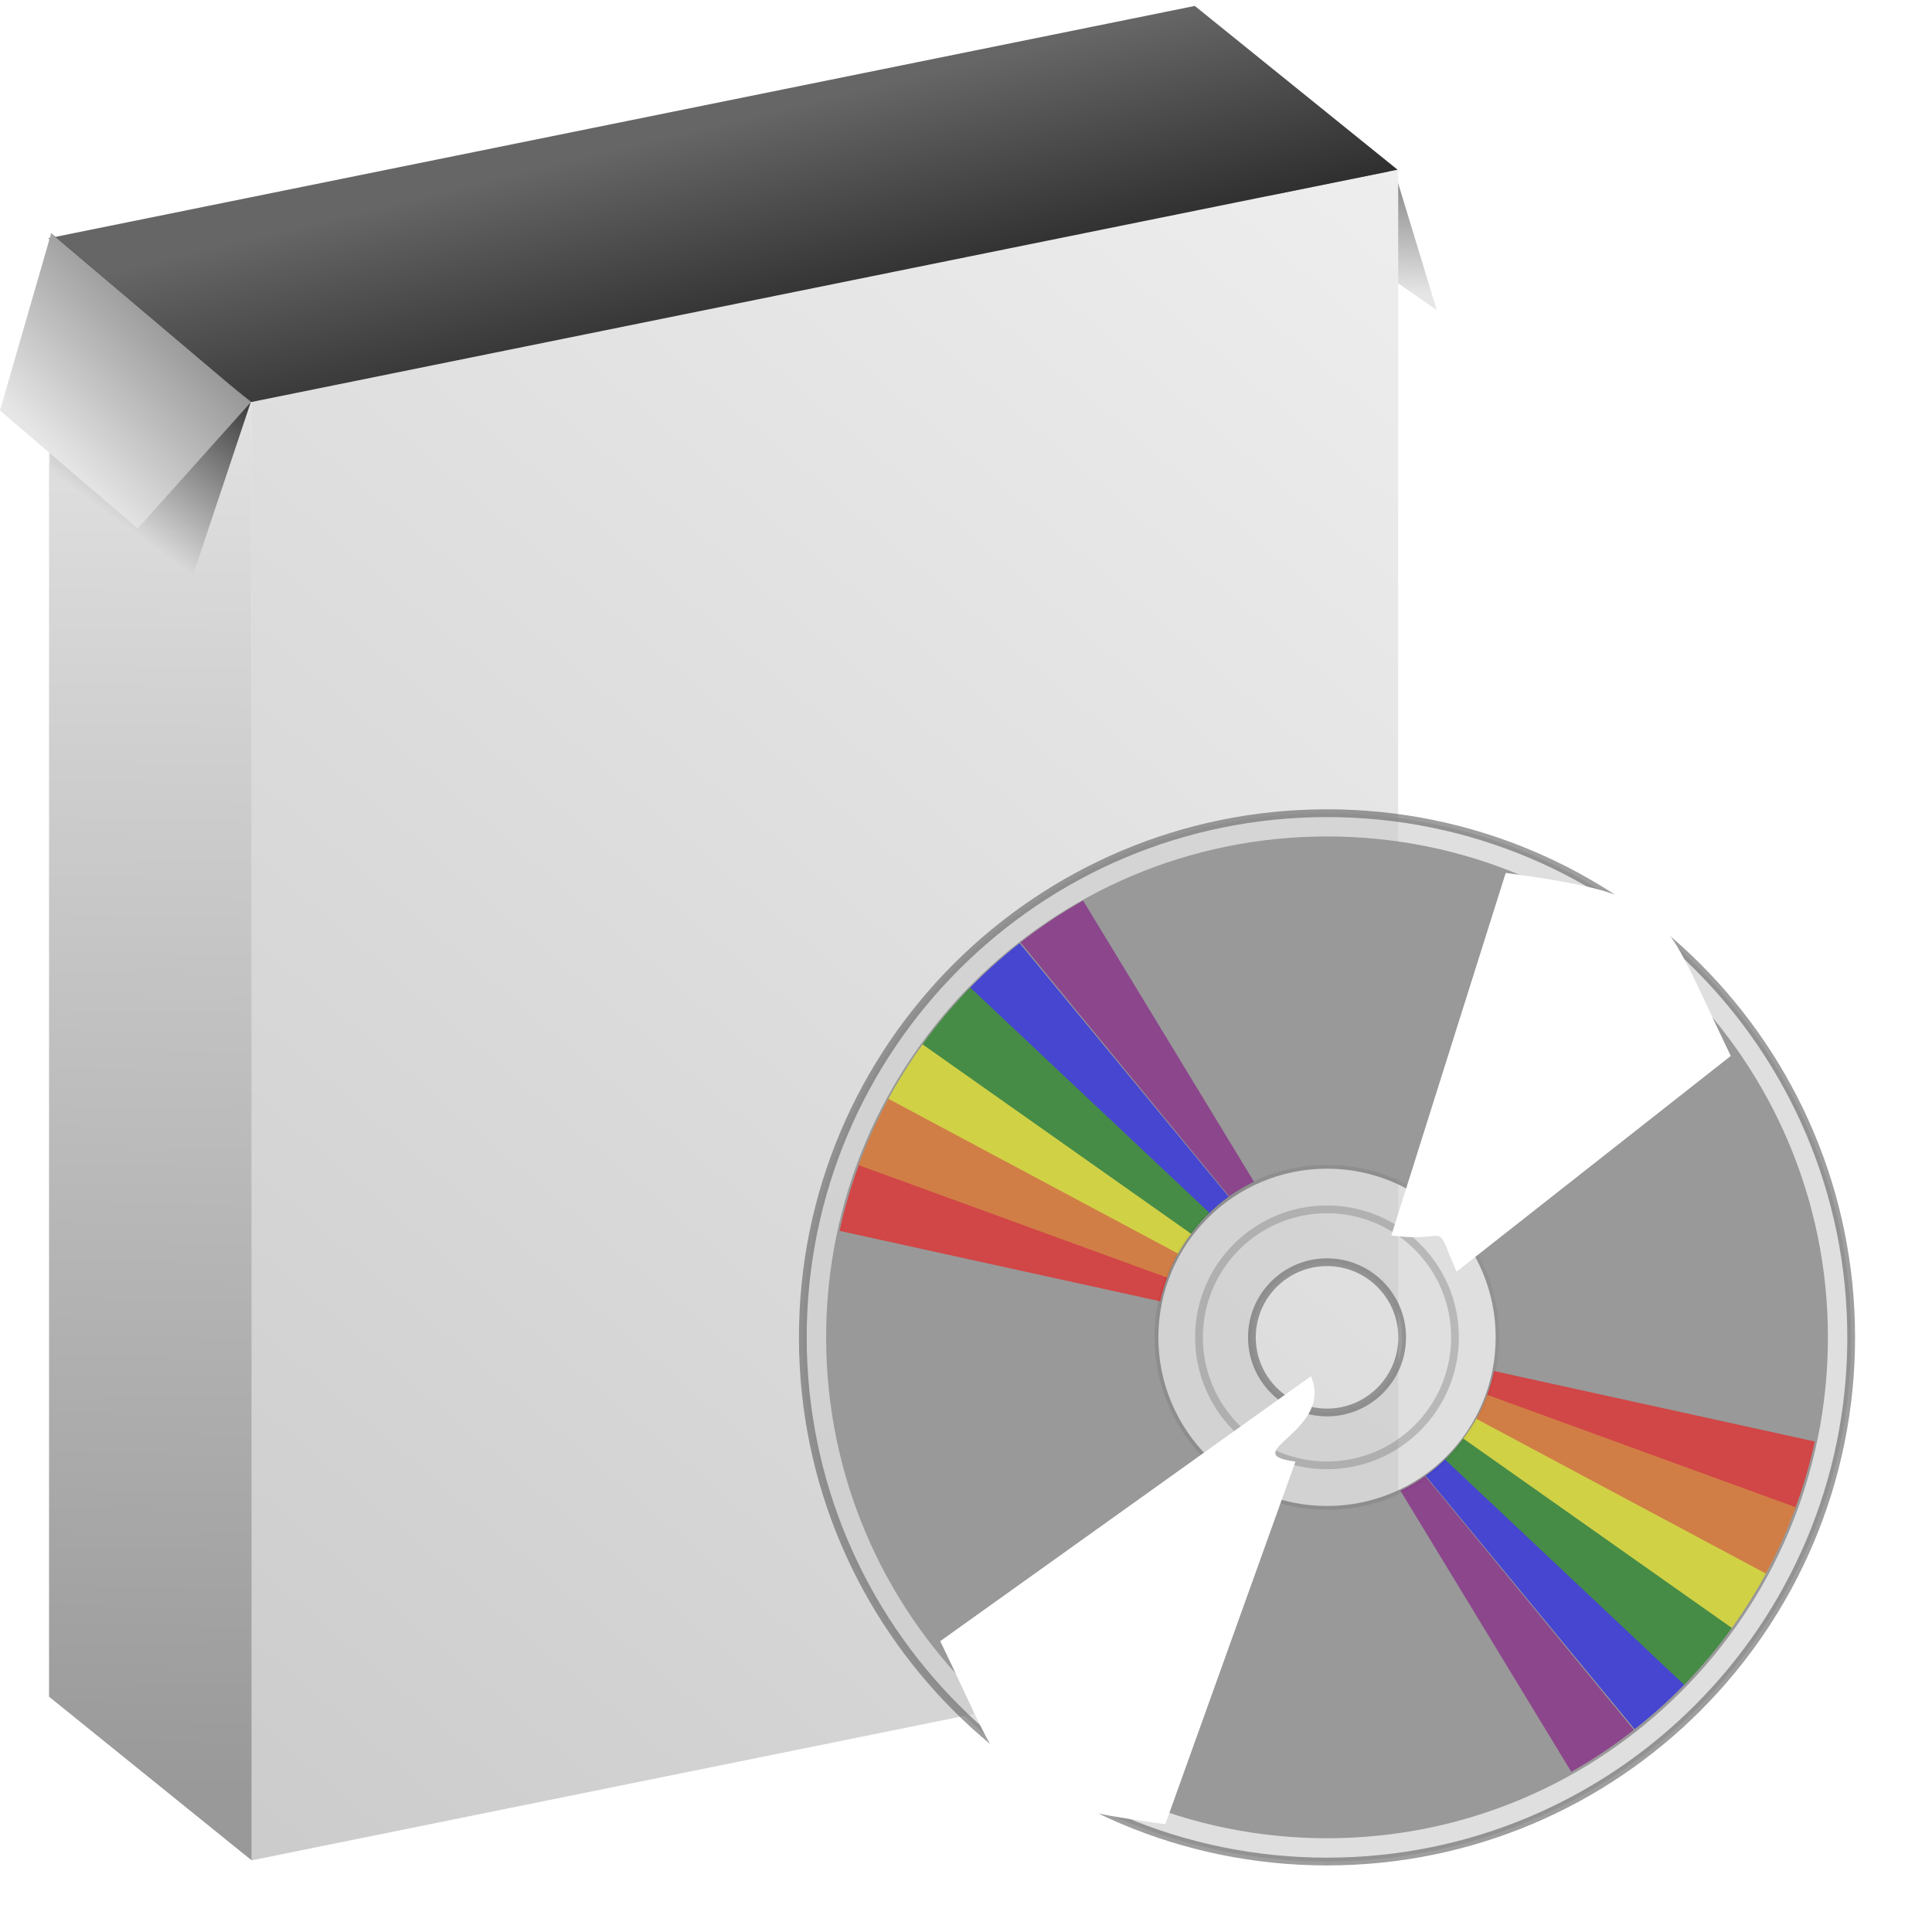 <?xml version="1.0" encoding="UTF-8" standalone="no"?>
<svg
   xmlns:dc="http://purl.org/dc/elements/1.1/"
   xmlns:cc="http://creativecommons.org/ns#"
   xmlns:rdf="http://www.w3.org/1999/02/22-rdf-syntax-ns#"
   xmlns:svg="http://www.w3.org/2000/svg"
   xmlns="http://www.w3.org/2000/svg"
   xmlns:xlink="http://www.w3.org/1999/xlink"
   xmlns:sodipodi="http://sodipodi.sourceforge.net/DTD/sodipodi-0.dtd"
   xmlns:inkscape="http://www.inkscape.org/namespaces/inkscape"
   viewBox="0 0 512 512"
   version="1.1"
   id="svg381"
   sodipodi:docname="Install.svg"
   width="512"
   height="512"
   inkscape:version="0.92.1 r15371">
  <sodipodi:namedview
     pagecolor="#ffffff"
     bordercolor="#666666"
     borderopacity="1"
     objecttolerance="10"
     gridtolerance="10"
     guidetolerance="10"
     inkscape:pageopacity="0"
     inkscape:pageshadow="2"
     inkscape:window-width="1920"
     inkscape:window-height="1017"
     id="namedview383"
     showgrid="false"
     inkscape:zoom="0.24191646"
     inkscape:cx="-845.96073"
     inkscape:cy="-45.124805"
     inkscape:window-x="-8"
     inkscape:window-y="-8"
     inkscape:window-maximized="1"
     inkscape:current-layer="svg381" />
  <defs
     id="defs165">
    <filter
       id="t"
       x="-0.261"
       y="-0.24"
       width="1.522"
       height="1.48">
      <feGaussianBlur
         stdDeviation="5.045"
         id="feGaussianBlur2" />
    </filter>
    <filter
       id="s"
       x="-0.427"
       y="-0.337"
       width="1.854"
       height="1.675">
      <feGaussianBlur
         stdDeviation="5.277"
         id="feGaussianBlur5" />
    </filter>
    <filter
       id="r"
       x="-0.348"
       y="-0.405"
       width="1.695"
       height="1.81">
      <feGaussianBlur
         stdDeviation="5.277"
         id="feGaussianBlur8" />
    </filter>
    <filter
       id="q"
       x="-0.312"
       y="-0.558"
       width="1.624"
       height="2.115">
      <feGaussianBlur
         stdDeviation="5.277"
         id="feGaussianBlur11" />
    </filter>
    <filter
       id="p"
       x="-0.377"
       y="-0.367"
       width="1.755"
       height="1.733">
      <feGaussianBlur
         stdDeviation="5.277"
         id="feGaussianBlur14" />
    </filter>
    <filter
       id="o"
       x="-0.325"
       y="-0.466"
       width="1.651"
       height="1.933">
      <feGaussianBlur
         stdDeviation="5.277"
         id="feGaussianBlur17" />
    </filter>
    <filter
       id="n"
       x="-0.304"
       y="-0.714"
       width="1.608"
       height="2.428">
      <feGaussianBlur
         stdDeviation="5.277"
         id="feGaussianBlur20" />
    </filter>
    <linearGradient
       id="j">
      <stop
         stop-color="#999"
         offset="0"
         id="stop23" />
      <stop
         stop-color="#e6e6e6"
         offset="1"
         id="stop25" />
    </linearGradient>
    <linearGradient
       id="d">
      <stop
         stop-color="#bfbcbc"
         offset="0"
         id="stop28" />
      <stop
         stop-color="#fff"
         offset="1"
         id="stop30" />
    </linearGradient>
    <linearGradient
       id="c">
      <stop
         stop-color="#8c6508"
         offset="0"
         id="stop33" />
      <stop
         stop-color="#ad7d09"
         offset="1"
         id="stop35" />
    </linearGradient>
    <linearGradient
       id="f">
      <stop
         stop-color="#d2691e"
         offset="0"
         id="stop38" />
      <stop
         stop-color="#e3813a"
         offset="1"
         id="stop40" />
    </linearGradient>
    <linearGradient
       id="g">
      <stop
         stop-color="#f4e477"
         offset="0"
         id="stop43" />
      <stop
         stop-color="#e6d24e"
         offset="1"
         id="stop45" />
    </linearGradient>
    <linearGradient
       id="a">
      <stop
         stop-color="#90f2a4"
         offset="0"
         id="stop48" />
      <stop
         stop-color="#0f3"
         offset="1"
         id="stop50" />
    </linearGradient>
    <linearGradient
       id="b">
      <stop
         stop-color="#545bff"
         offset="0"
         id="stop53" />
      <stop
         stop-color="#000aeb"
         offset="1"
         id="stop55" />
    </linearGradient>
    <linearGradient
       id="bu"
       x1="496.57"
       x2="495.86"
       y1="397.93"
       y2="417.73"
       gradientUnits="userSpaceOnUse"
       gradientTransform="matrix(2.086,0,0,2.086,-676.863,-794.115)">
      <stop
         stop-color="#666"
         offset="0"
         id="stop58" />
      <stop
         stop-color="#e6e6e6"
         offset="1"
         id="stop60" />
    </linearGradient>
    <linearGradient
       id="bs"
       x1="361.5"
       x2="548"
       y1="617.86"
       y2="399.86"
       gradientUnits="userSpaceOnUse"
       gradientTransform="matrix(2.086,0,0,2.086,-676.863,-794.115)">
      <stop
         stop-color="#ccc"
         offset="0"
         id="stop63" />
      <stop
         stop-color="#f2f2f2"
         offset="1"
         id="stop65" />
    </linearGradient>
    <linearGradient
       id="br"
       x1="373.25"
       x2="489.75"
       y1="500.86"
       y2="567.36"
       gradientUnits="userSpaceOnUse"
       gradientTransform="matrix(2.086,0,0,2.086,-676.863,-401.418)">
      <stop
         stop-color="#f00"
         offset="0"
         id="stop68" />
      <stop
         stop-color="#f60"
         offset=".151"
         id="stop70" />
      <stop
         stop-color="#fc0"
         offset=".336"
         id="stop72" />
      <stop
         stop-color="#00d400"
         offset=".542"
         id="stop74" />
      <stop
         stop-color="#00f"
         offset=".764"
         id="stop76" />
      <stop
         stop-color="#40a"
         offset="1"
         id="stop78" />
    </linearGradient>
    <linearGradient
       id="bq"
       x1="460.6"
       x2="460.78"
       y1="663.1"
       y2="729.13"
       gradientUnits="userSpaceOnUse">
      <stop
         stop-color="#0097e8"
         offset="0"
         id="stop81" />
      <stop
         stop-color="#d6f1ff"
         offset="1"
         id="stop83" />
    </linearGradient>
    <linearGradient
       id="bp"
       x1="488"
       x2="359"
       y1="290"
       y2="143"
       gradientTransform="matrix(0.125,-0.043,0,0.125,391.92,521.42)"
       gradientUnits="userSpaceOnUse">
      <stop
         stop-color="#d3b876"
         offset="0"
         id="stop86" />
      <stop
         stop-color="#e2d0a5"
         offset="1"
         id="stop88" />
    </linearGradient>
    <linearGradient
       id="h"
       x1="35"
       x2="144"
       y1="126.5"
       y2="185.5"
       gradientUnits="userSpaceOnUse">
      <stop
         stop-color="#8e8888"
         offset="0"
         id="stop91" />
      <stop
         stop-color="#d8d8d8"
         offset="1"
         id="stop93" />
    </linearGradient>
    <linearGradient
       id="bk"
       x1="460.33"
       x2="452.26"
       y1="707.3"
       y2="697.91"
       gradientUnits="userSpaceOnUse">
      <stop
         stop-color="#08598c"
         offset="0"
         id="stop96" />
      <stop
         stop-color="#1a9ef2"
         offset="1"
         id="stop98" />
    </linearGradient>
    <linearGradient
       id="x"
       x1="334"
       x2="345.5"
       y1="416.36"
       y2="463.36"
       gradientUnits="userSpaceOnUse"
       gradientTransform="matrix(2.086,0,0,2.086,-676.863,-794.115)">
      <stop
         stop-color="#666"
         offset="0"
         id="stop101" />
      <stop
         offset="1"
         id="stop103" />
    </linearGradient>
    <linearGradient
       id="w"
       x1="353.38"
       x2="340.46"
       y1="429.86"
       y2="447.64"
       gradientUnits="userSpaceOnUse"
       gradientTransform="matrix(2.086,0,0,2.086,-676.863,-794.115)">
      <stop
         offset="0"
         id="stop106" />
      <stop
         stop-opacity="0"
         offset="1"
         id="stop108" />
    </linearGradient>
    <linearGradient
       id="bt"
       x1="341.5"
       x2="345"
       y1="607.86"
       y2="420.36"
       gradientUnits="userSpaceOnUse"
       xlink:href="#j"
       gradientTransform="matrix(2.086,0,0,2.086,-676.863,-794.115)" />
    <linearGradient
       id="i"
       x1="111"
       x2="173"
       y1="224"
       y2="367"
       gradientUnits="userSpaceOnUse"
       xlink:href="#a" />
    <linearGradient
       id="bo"
       x1="366"
       x2="454"
       y1="194"
       y2="416"
       gradientTransform="matrix(0.125,-0.043,0,0.125,391.92,521.42)"
       gradientUnits="userSpaceOnUse"
       xlink:href="#f" />
    <linearGradient
       id="bn"
       x1="296.31"
       x2="346.47"
       y1="151.19"
       y2="175.75"
       gradientTransform="matrix(0.125,-0.043,0,0.125,391.92,521.42)"
       gradientUnits="userSpaceOnUse"
       xlink:href="#f" />
    <linearGradient
       id="bm"
       x1="417.03"
       x2="517.85"
       y1="381.16"
       y2="502.51"
       gradientTransform="matrix(0.125,-0.043,0,0.125,394.05,520.68)"
       gradientUnits="userSpaceOnUse"
       xlink:href="#c" />
    <linearGradient
       id="bl"
       x1="508.42"
       x2="422.55"
       y1="512.92"
       y2="392.92"
       gradientTransform="matrix(0.125,-0.043,0,0.125,394.05,520.68)"
       gradientUnits="userSpaceOnUse"
       xlink:href="#c" />
    <linearGradient
       id="bj"
       x1="323.93"
       x2="313.11"
       y1="407.13"
       y2="350.41"
       gradientTransform="matrix(0.125,-0.043,0,0.125,390.53,522.03)"
       gradientUnits="userSpaceOnUse"
       xlink:href="#d" />
    <linearGradient
       id="bi"
       x1="298.93"
       x2="330.11"
       y1="404.81"
       y2="350.41"
       gradientTransform="matrix(-0.125,0.043,0,0.125,477.83,492)"
       gradientUnits="userSpaceOnUse"
       xlink:href="#d" />
    <linearGradient
       id="bh"
       x1="320.99"
       x2="296.73"
       y1="351.18"
       y2="320"
       gradientTransform="matrix(0.125,-0.043,0,0.125,390.3,522.1)"
       gradientUnits="userSpaceOnUse"
       xlink:href="#d" />
    <linearGradient
       id="bg"
       x1="295.66"
       x2="322.4"
       y1="359.68"
       y2="322.17"
       gradientTransform="matrix(-0.125,0.043,0,0.125,477.83,492)"
       gradientUnits="userSpaceOnUse"
       xlink:href="#d" />
    <linearGradient
       id="bf"
       x1="289"
       x2="389"
       y1="317"
       y2="410.06"
       gradientTransform="matrix(0.125,-0.043,0,0.125,391.67,521.63)"
       gradientUnits="userSpaceOnUse"
       xlink:href="#c" />
    <linearGradient
       id="be"
       x1="512.56"
       x2="506.76"
       y1="447.81"
       y2="441.54"
       gradientUnits="userSpaceOnUse"
       xlink:href="#g" />
    <linearGradient
       id="bd"
       x1="507.45"
       x2="514.65"
       y1="439.68"
       y2="446.88"
       gradientUnits="userSpaceOnUse"
       xlink:href="#g" />
    <linearGradient
       id="bc"
       x1="37"
       x2="40"
       y1="487"
       y2="536.27"
       gradientTransform="matrix(0.125,-0.043,0,0.125,401.3,520.41)"
       gradientUnits="userSpaceOnUse"
       xlink:href="#a" />
    <linearGradient
       id="bb"
       x1="37"
       x2="40"
       y1="487"
       y2="536.27"
       gradientTransform="matrix(0.125,-0.043,0,0.125,409.3,517.64)"
       gradientUnits="userSpaceOnUse"
       xlink:href="#a" />
    <linearGradient
       id="ba"
       x1="37"
       x2="40"
       y1="487"
       y2="536.27"
       gradientTransform="matrix(0.125,-0.043,0,0.125,419.3,514.17)"
       gradientUnits="userSpaceOnUse"
       xlink:href="#a" />
    <linearGradient
       id="az"
       x1="37"
       x2="40"
       y1="487"
       y2="536.27"
       gradientTransform="matrix(0.125,-0.043,0,0.125,429.55,510.62)"
       gradientUnits="userSpaceOnUse"
       xlink:href="#a" />
    <linearGradient
       id="ay"
       x1="37"
       x2="40"
       y1="487"
       y2="536.27"
       gradientTransform="matrix(0.125,-0.043,0,0.125,438.55,507.5)"
       gradientUnits="userSpaceOnUse"
       xlink:href="#a" />
    <linearGradient
       id="ax"
       x1="37"
       x2="40"
       y1="487"
       y2="536.27"
       gradientTransform="matrix(0.125,-0.043,0,0.125,447.8,504.29)"
       gradientUnits="userSpaceOnUse"
       xlink:href="#a" />
    <linearGradient
       id="aw"
       x1="37"
       x2="40"
       y1="487"
       y2="536.27"
       gradientTransform="matrix(0.125,-0.043,0,0.125,456.05,501.43)"
       gradientUnits="userSpaceOnUse"
       xlink:href="#a" />
    <linearGradient
       id="av"
       x1="37"
       x2="40"
       y1="487"
       y2="536.27"
       gradientTransform="matrix(0.125,-0.043,0,0.125,465.42,498.18)"
       gradientUnits="userSpaceOnUse"
       xlink:href="#a" />
    <linearGradient
       id="au"
       x1="37"
       x2="40"
       y1="487"
       y2="536.27"
       gradientTransform="matrix(0.125,-0.043,0,0.125,473.8,495.27)"
       gradientUnits="userSpaceOnUse"
       xlink:href="#a" />
    <linearGradient
       id="e"
       x1="35"
       x2="144"
       y1="126.5"
       y2="185.5"
       gradientUnits="userSpaceOnUse"
       xlink:href="#d" />
    <linearGradient
       id="at"
       x1="50"
       x2="51"
       y1="509"
       y2="541"
       gradientTransform="matrix(0.125,-0.043,0,0.125,391.92,521.42)"
       gradientUnits="userSpaceOnUse"
       xlink:href="#a" />
    <linearGradient
       id="as"
       x1="121"
       x2="192"
       y1="356"
       y2="466"
       gradientTransform="matrix(0.125,-0.043,0,0.125,391.92,521.42)"
       gradientUnits="userSpaceOnUse"
       xlink:href="#c" />
    <linearGradient
       id="ar"
       x1="430.19"
       x2="542.76"
       y1="320.58"
       y2="360.21"
       gradientTransform="matrix(0.125,-0.043,0,0.125,391.92,521.42)"
       gradientUnits="userSpaceOnUse"
       xlink:href="#c" />
    <linearGradient
       id="aq"
       x1="541.04"
       x2="456.61"
       y1="375.72"
       y2="321.15"
       gradientTransform="matrix(0.125,-0.043,0,0.125,391.92,521.42)"
       gradientUnits="userSpaceOnUse"
       xlink:href="#c" />
    <linearGradient
       id="ap"
       x1="546.21"
       x2="563.44"
       y1="332.35"
       y2="353.03"
       gradientTransform="matrix(0.191,0,0,0.118,382.7,659.47)"
       gradientUnits="userSpaceOnUse"
       xlink:href="#f" />
    <linearGradient
       id="m"
       x1="546.21"
       x2="563.44"
       y1="332.35"
       y2="353.03"
       gradientTransform="matrix(0.191,0,0,0.118,364.24,659.47)"
       gradientUnits="userSpaceOnUse"
       xlink:href="#f" />
    <linearGradient
       id="ao"
       x1="546.21"
       x2="563.44"
       y1="332.35"
       y2="353.03"
       gradientTransform="matrix(0.353,0,0,0.108,294.38,672.3)"
       gradientUnits="userSpaceOnUse"
       xlink:href="#f" />
    <linearGradient
       id="an"
       x1="546.21"
       x2="556.54"
       y1="332.35"
       y2="367.03"
       gradientTransform="matrix(0.294,0,0,0.077,326.8,683.35)"
       gradientUnits="userSpaceOnUse"
       xlink:href="#d" />
    <linearGradient
       id="am"
       x1="765"
       x2="766"
       y1="511"
       y2="546"
       gradientTransform="matrix(0.125,-0.043,0,0.125,391.92,521.42)"
       gradientUnits="userSpaceOnUse"
       xlink:href="#a" />
    <linearGradient
       id="al"
       x1="680.89"
       x2="704.63"
       gradientTransform="matrix(0.167,-0.135,0.041,0.074,343.06,611.21)"
       gradientUnits="userSpaceOnUse"
       xlink:href="#a" />
    <linearGradient
       id="ak"
       x1="667.5"
       x2="737.42"
       gradientTransform="matrix(0.125,-0.043,0,0.125,391.92,521.42)"
       gradientUnits="userSpaceOnUse"
       xlink:href="#a" />
    <linearGradient
       id="aj"
       x1="-118.57"
       x2="-143.54"
       y1="564.53"
       y2="523.9"
       gradientTransform="matrix(0.125,-0.043,0,0.125,489.55,476.31)"
       gradientUnits="userSpaceOnUse"
       xlink:href="#b" />
    <linearGradient
       id="ai"
       x1="-122.06"
       x2="-112.93"
       y1="515.74"
       y2="530.9"
       gradientTransform="matrix(0.125,-0.043,0,0.125,489.55,476.31)"
       gradientUnits="userSpaceOnUse"
       xlink:href="#b" />
    <linearGradient
       id="ah"
       x1="-114.87"
       x2="-104.28"
       y1="536.15"
       y2="554.32"
       gradientTransform="matrix(0.125,-0.043,0,0.125,489.55,476.31)"
       gradientUnits="userSpaceOnUse"
       xlink:href="#b" />
    <linearGradient
       id="ag"
       x1="-129.94"
       x2="-122.36"
       y1="552.38"
       y2="568.32"
       gradientTransform="matrix(0.125,-0.043,0,0.125,489.55,476.31)"
       gradientUnits="userSpaceOnUse"
       xlink:href="#b" />
    <linearGradient
       id="af"
       x1="-147.14"
       x2="-136.35"
       y1="517.59"
       y2="533.04"
       gradientTransform="matrix(0.125,-0.043,0,0.125,489.55,476.31)"
       gradientUnits="userSpaceOnUse"
       xlink:href="#b" />
    <linearGradient
       id="ae"
       x1="-150.25"
       x2="-139.56"
       y1="538.58"
       y2="555"
       gradientTransform="matrix(0.125,-0.043,0,0.125,489.55,476.31)"
       gradientUnits="userSpaceOnUse"
       xlink:href="#b" />
    <linearGradient
       id="l"
       x1="317.85"
       x2="213.79"
       y1="292.08"
       y2="189.69"
       gradientUnits="userSpaceOnUse"
       xlink:href="#g" />
    <linearGradient
       id="k"
       x1="200.08"
       x2="315.43"
       y1="200.55"
       y2="292.08"
       gradientUnits="userSpaceOnUse"
       xlink:href="#g" />
    <linearGradient
       id="ad"
       x1="-118.57"
       x2="-143.54"
       y1="564.53"
       y2="523.9"
       gradientTransform="matrix(0.117,0.003,-0.043,0.132,522.82,474.86)"
       gradientUnits="userSpaceOnUse"
       xlink:href="#b" />
    <linearGradient
       id="ac"
       x1="-122.06"
       x2="-112.93"
       y1="515.74"
       y2="530.9"
       gradientTransform="matrix(0.117,0.003,-0.043,0.132,522.82,474.86)"
       gradientUnits="userSpaceOnUse"
       xlink:href="#b" />
    <linearGradient
       id="ab"
       x1="-114.87"
       x2="-104.28"
       y1="536.15"
       y2="554.32"
       gradientTransform="matrix(0.117,0.003,-0.043,0.132,522.82,474.86)"
       gradientUnits="userSpaceOnUse"
       xlink:href="#b" />
    <linearGradient
       id="aa"
       x1="-129.94"
       x2="-122.36"
       y1="552.38"
       y2="568.32"
       gradientTransform="matrix(0.117,0.003,-0.043,0.132,522.82,474.86)"
       gradientUnits="userSpaceOnUse"
       xlink:href="#b" />
    <linearGradient
       id="z"
       x1="-147.14"
       x2="-136.35"
       y1="517.59"
       y2="533.04"
       gradientTransform="matrix(0.117,0.003,-0.043,0.132,522.82,474.86)"
       gradientUnits="userSpaceOnUse"
       xlink:href="#b" />
    <linearGradient
       id="y"
       x1="-150.25"
       x2="-139.56"
       y1="538.58"
       y2="555"
       gradientTransform="matrix(0.117,0.003,-0.043,0.132,522.82,474.86)"
       gradientUnits="userSpaceOnUse"
       xlink:href="#b" />
    <linearGradient
       id="v"
       x1="350.19"
       x2="334.25"
       y1="425.99"
       y2="441.49"
       gradientUnits="userSpaceOnUse"
       xlink:href="#j"
       gradientTransform="matrix(2.086,0,0,2.086,-676.863,-794.115)" />
    <radialGradient
       id="u"
       cx="44.699"
       cy="42.721"
       r="12.239"
       gradientTransform="matrix(0.266,-0.092,0,0.254,462.64,499.12)"
       gradientUnits="userSpaceOnUse">
      <stop
         stop-color="#fff"
         offset="0"
         id="stop160" />
      <stop
         stop-color="#fff"
         stop-opacity="0"
         offset="1"
         id="stop162" />
    </radialGradient>
    <clipPath
       id="clipPath4235"
       clipPathUnits="userSpaceOnUse">
      <path
         inkscape:connector-curvature="0"
         id="path4237"
         d="m 0,234 583.28,0 0,-234 L 0,0 0,234 Z" />
    </clipPath>
  </defs>
  <g
     id="g687"
     transform="translate(406.132)" />
  <g
     id="g696">
    <path
       d="m 317.135,2.122 6.779,40.674 56.84,39.371 -10.735,-35.262 z"
       id="path167"
       inkscape:connector-curvature="0"
       style="fill:url(#bu);stroke-width:2.086" />
    <path
       d="m 12.995,449.644 53.736,43.403 V 106.557 L 12.995,63.154 V 449.644"
       id="path169"
       inkscape:connector-curvature="0"
       style="fill:url(#bt);stroke-width:2.086" />
    <path
       d="M 66.706,106.519 370.533,44.938 V 431.428 L 66.706,493.009 Z"
       id="path171"
       inkscape:connector-curvature="0"
       style="fill:url(#bs);fill-rule:evenodd;stroke-width:2.086" />
    <path
       d="M 12.807,63.154 66.543,106.557 370.37,44.976 316.634,1.573 12.807,63.154"
       id="path333"
       inkscape:connector-curvature="0"
       style="fill:url(#x);stroke-width:2.086" />
    <path
       style="stroke-width:2.086"
       d="M 12.995,63.154 66.731,106.557 12.995,63.154"
       id="path335"
       inkscape:connector-curvature="0" />
    <path
       d="m 13.558,61.84 -0.235,63.9 37.304,28.22 15.815,-47.339 z"
       id="path337"
       inkscape:connector-curvature="0"
       style="opacity:0.74;fill:url(#w);stroke-width:2.086" />
    <path
       d="M 13.558,61.84 4.5000013e-7,108.772 36.503,140.06 66.443,106.623 Z"
       id="path339"
       inkscape:connector-curvature="0"
       style="fill:url(#v);stroke-width:2.086" />
  </g>
  <g
     id="g747"
     transform="translate(7.151,-1.573)">
    <path
       style="opacity:0.63;fill:#cccccc;fill-rule:evenodd;stroke:#666666;stroke-width:2.057"
       inkscape:connector-curvature="0"
       id="path341"
       d="m 475.431,355.988 c 0,72.3 -58.611,130.913 -130.913,130.913 -72.302,0 -130.913,-58.611 -130.913,-130.913 0,-72.302 58.611,-130.913 130.913,-130.913 72.302,0 130.913,58.611 130.913,130.913 z m 8,0 c 0,76.72 -62.194,138.912 -138.912,138.912 -76.718,0 -138.912,-62.194 -138.912,-138.912 0,-76.718 62.194,-138.912 138.912,-138.912 76.718,0 138.912,62.194 138.912,138.912 z" />
    <path
       style="opacity:0.63;fill:#cccccc;fill-rule:evenodd;stroke:#666666;stroke-width:2.057"
       inkscape:connector-curvature="0"
       id="path343"
       d="m 364.435,355.982 c 0,10.997 -8.915,19.912 -19.912,19.912 -10.997,0 -19.912,-8.915 -19.912,-19.912 0,-10.997 8.915,-19.912 19.912,-19.912 10.997,0 19.912,8.915 19.912,19.912 z m 25.811,10e-6 c 0,25.252 -20.471,45.724 -45.724,45.724 -25.253,0 -45.724,-20.471 -45.724,-45.724 0,-25.253 20.471,-45.724 45.724,-45.724 25.253,0 45.724,20.471 45.724,45.724 z" />
    <path
       style="fill:#999999;fill-rule:evenodd;stroke-width:0.718"
       inkscape:connector-curvature="0"
       id="path345"
       d="m 390.249,355.983 c 0,25.252 -20.47,45.722 -45.722,45.722 -25.252,0 -45.722,-20.47 -45.722,-45.722 0,-25.252 20.47,-45.722 45.722,-45.722 25.252,0 45.722,20.47 45.722,45.722 z m 87.019,0 c 0,73.311 -59.431,132.742 -132.742,132.742 -73.311,0 -132.742,-59.431 -132.742,-132.742 0,-73.311 59.431,-132.742 132.742,-132.742 73.311,0 132.742,59.431 132.742,132.742 z" />
    <path
       style="opacity:0.32;fill:none;stroke:#666666;stroke-width:2.057"
       inkscape:connector-curvature="0"
       id="path347"
       d="m 378.438,355.988 c 0,18.735 -15.188,33.922 -33.922,33.922 -18.734,0 -33.922,-15.188 -33.922,-33.922 0,-18.734 15.188,-33.922 33.922,-33.922 18.734,0 33.922,15.188 33.922,33.922 z" />
    <g
       style="opacity:0.543"
       id="g373"
       transform="matrix(2.086,0,0,2.086,-676.863,-794.115)">
      <path
         style="fill:#ff0000;filter:url(#n)"
         inkscape:connector-curvature="0"
         id="path349"
         d="m 430.31,529.03 c -1.07,2.855 -1.943,5.784 -2.596,8.784 l 40.736,8.949 c 0.229,-1.078 0.547,-2.137 0.932,-3.162 l -39.071,-14.572 z" />
      <path
         style="fill:#ffff00;filter:url(#o)"
         inkscape:connector-curvature="0"
         id="path351"
         d="m 438.47,513.84 c -1.842,2.531 -3.501,5.189 -4.952,7.959 l 37.042,19.192 c 0.543,-1.017 1.181,-1.976 1.877,-2.897 l -33.966,-24.254 z" />
      <path
         style="fill:#0000ff;filter:url(#p)"
         inkscape:connector-curvature="0"
         id="path353"
         d="m 450.59,501.27 c -2.511,1.974 -4.851,4.104 -7.018,6.41 l 30.832,28.135 c 0.849,-0.851 1.745,-1.643 2.735,-2.35 l -26.55,-32.194 z" />
      <path
         style="fill:#ff6600;filter:url(#q)"
         inkscape:connector-curvature="0"
         id="path355"
         d="m 433.92,521.04 c -1.468,2.713 -2.729,5.52 -3.792,8.425 l 39.188,14.282 c 0.388,-1.053 0.84,-2.076 1.381,-3.055 l -36.777,-19.651 z" />
      <path
         style="fill:#008000;filter:url(#r)"
         inkscape:connector-curvature="0"
         id="path357"
         d="m 444.31,506.9 c -2.191,2.255 -4.23,4.68 -6.056,7.22 l 34.107,24.055 c 0.704,-0.941 1.477,-1.841 2.328,-2.662 l -30.378,-28.613 z" />
      <path
         style="fill:#800080;filter:url(#s)"
         inkscape:connector-curvature="0"
         id="path359"
         d="m 458.6,495.89 c -2.784,1.571 -5.423,3.348 -7.901,5.287 l 26.497,32.241 c 0.985,-0.699 2.05,-1.314 3.16,-1.85 l -21.696,-35.695 c -0.018,0.01 -0.043,0.006 -0.06,0.016 z" />
      <path
         style="fill:#ff0000;filter:url(#n)"
         inkscape:connector-curvature="0"
         id="path361"
         d="m 549.01,573.36 c 1.07,-2.855 1.943,-5.784 2.596,-8.784 l -40.736,-8.949 c -0.229,1.078 -0.547,2.137 -0.932,3.162 l 39.071,14.572 z" />
      <path
         style="fill:#ffff00;filter:url(#o)"
         inkscape:connector-curvature="0"
         id="path363"
         d="m 540.85,588.55 c 1.842,-2.531 3.501,-5.189 4.952,-7.959 l -37.042,-19.192 c -0.543,1.017 -1.181,1.976 -1.877,2.897 l 33.966,24.254 z" />
      <path
         style="fill:#0000ff;filter:url(#p)"
         inkscape:connector-curvature="0"
         id="path365"
         d="m 528.72,601.12 c 2.511,-1.974 4.851,-4.104 7.018,-6.41 l -30.832,-28.135 c -0.849,0.851 -1.745,1.643 -2.735,2.35 l 26.55,32.194 z" />
      <path
         style="fill:#ff6600;filter:url(#q)"
         inkscape:connector-curvature="0"
         id="path367"
         d="m 545.39,581.35 c 1.468,-2.713 2.729,-5.52 3.792,-8.425 l -39.188,-14.282 c -0.388,1.053 -0.84,2.076 -1.381,3.055 l 36.777,19.651 z" />
      <path
         style="fill:#008000;filter:url(#r)"
         inkscape:connector-curvature="0"
         id="path369"
         d="m 535.01,595.48 c 2.191,-2.255 4.23,-4.68 6.056,-7.22 l -34.107,-24.055 c -0.704,0.941 -1.477,1.841 -2.328,2.662 l 30.378,28.613 z" />
      <path
         style="fill:#800080;filter:url(#s)"
         inkscape:connector-curvature="0"
         id="path371"
         d="m 520.72,606.5 c 2.784,-1.571 5.423,-3.348 7.901,-5.287 l -26.497,-32.241 c -0.985,0.699 -2.05,1.314 -3.16,1.85 l 21.696,35.695 c 0.018,-0.01 0.043,-0.006 0.06,-0.016 z" />
    </g>
    <path
       style="fill:#ffffff;fill-rule:evenodd;filter:url(#t)"
       inkscape:connector-curvature="0"
       id="path375"
       d="m 512.34,492.34 -14.531,46.062 c 7.78,1.029 5.296,-2.375 8.281,4.594 l 34.844,-27.406 c -9.111,-18.75 -7.148,-20.33 -28.594,-23.25 z"
       transform="matrix(2.086,0,0,2.086,-676.863,-794.115)" />
    <path
       style="fill:#ffffff;fill-rule:evenodd;filter:url(#t)"
       inkscape:connector-curvature="0"
       id="path377"
       d="m 512.34,492.34 -16.531,46.062 c 7.78,1.029 -4.954,3.875 -1.969,10.844 l 47.094,-33.656 c -9.111,-18.75 -7.148,-20.33 -28.594,-23.25 z"
       transform="matrix(-2.086,0,0,-2.086,1370.413,1512.016)" />
  </g>
</svg>
